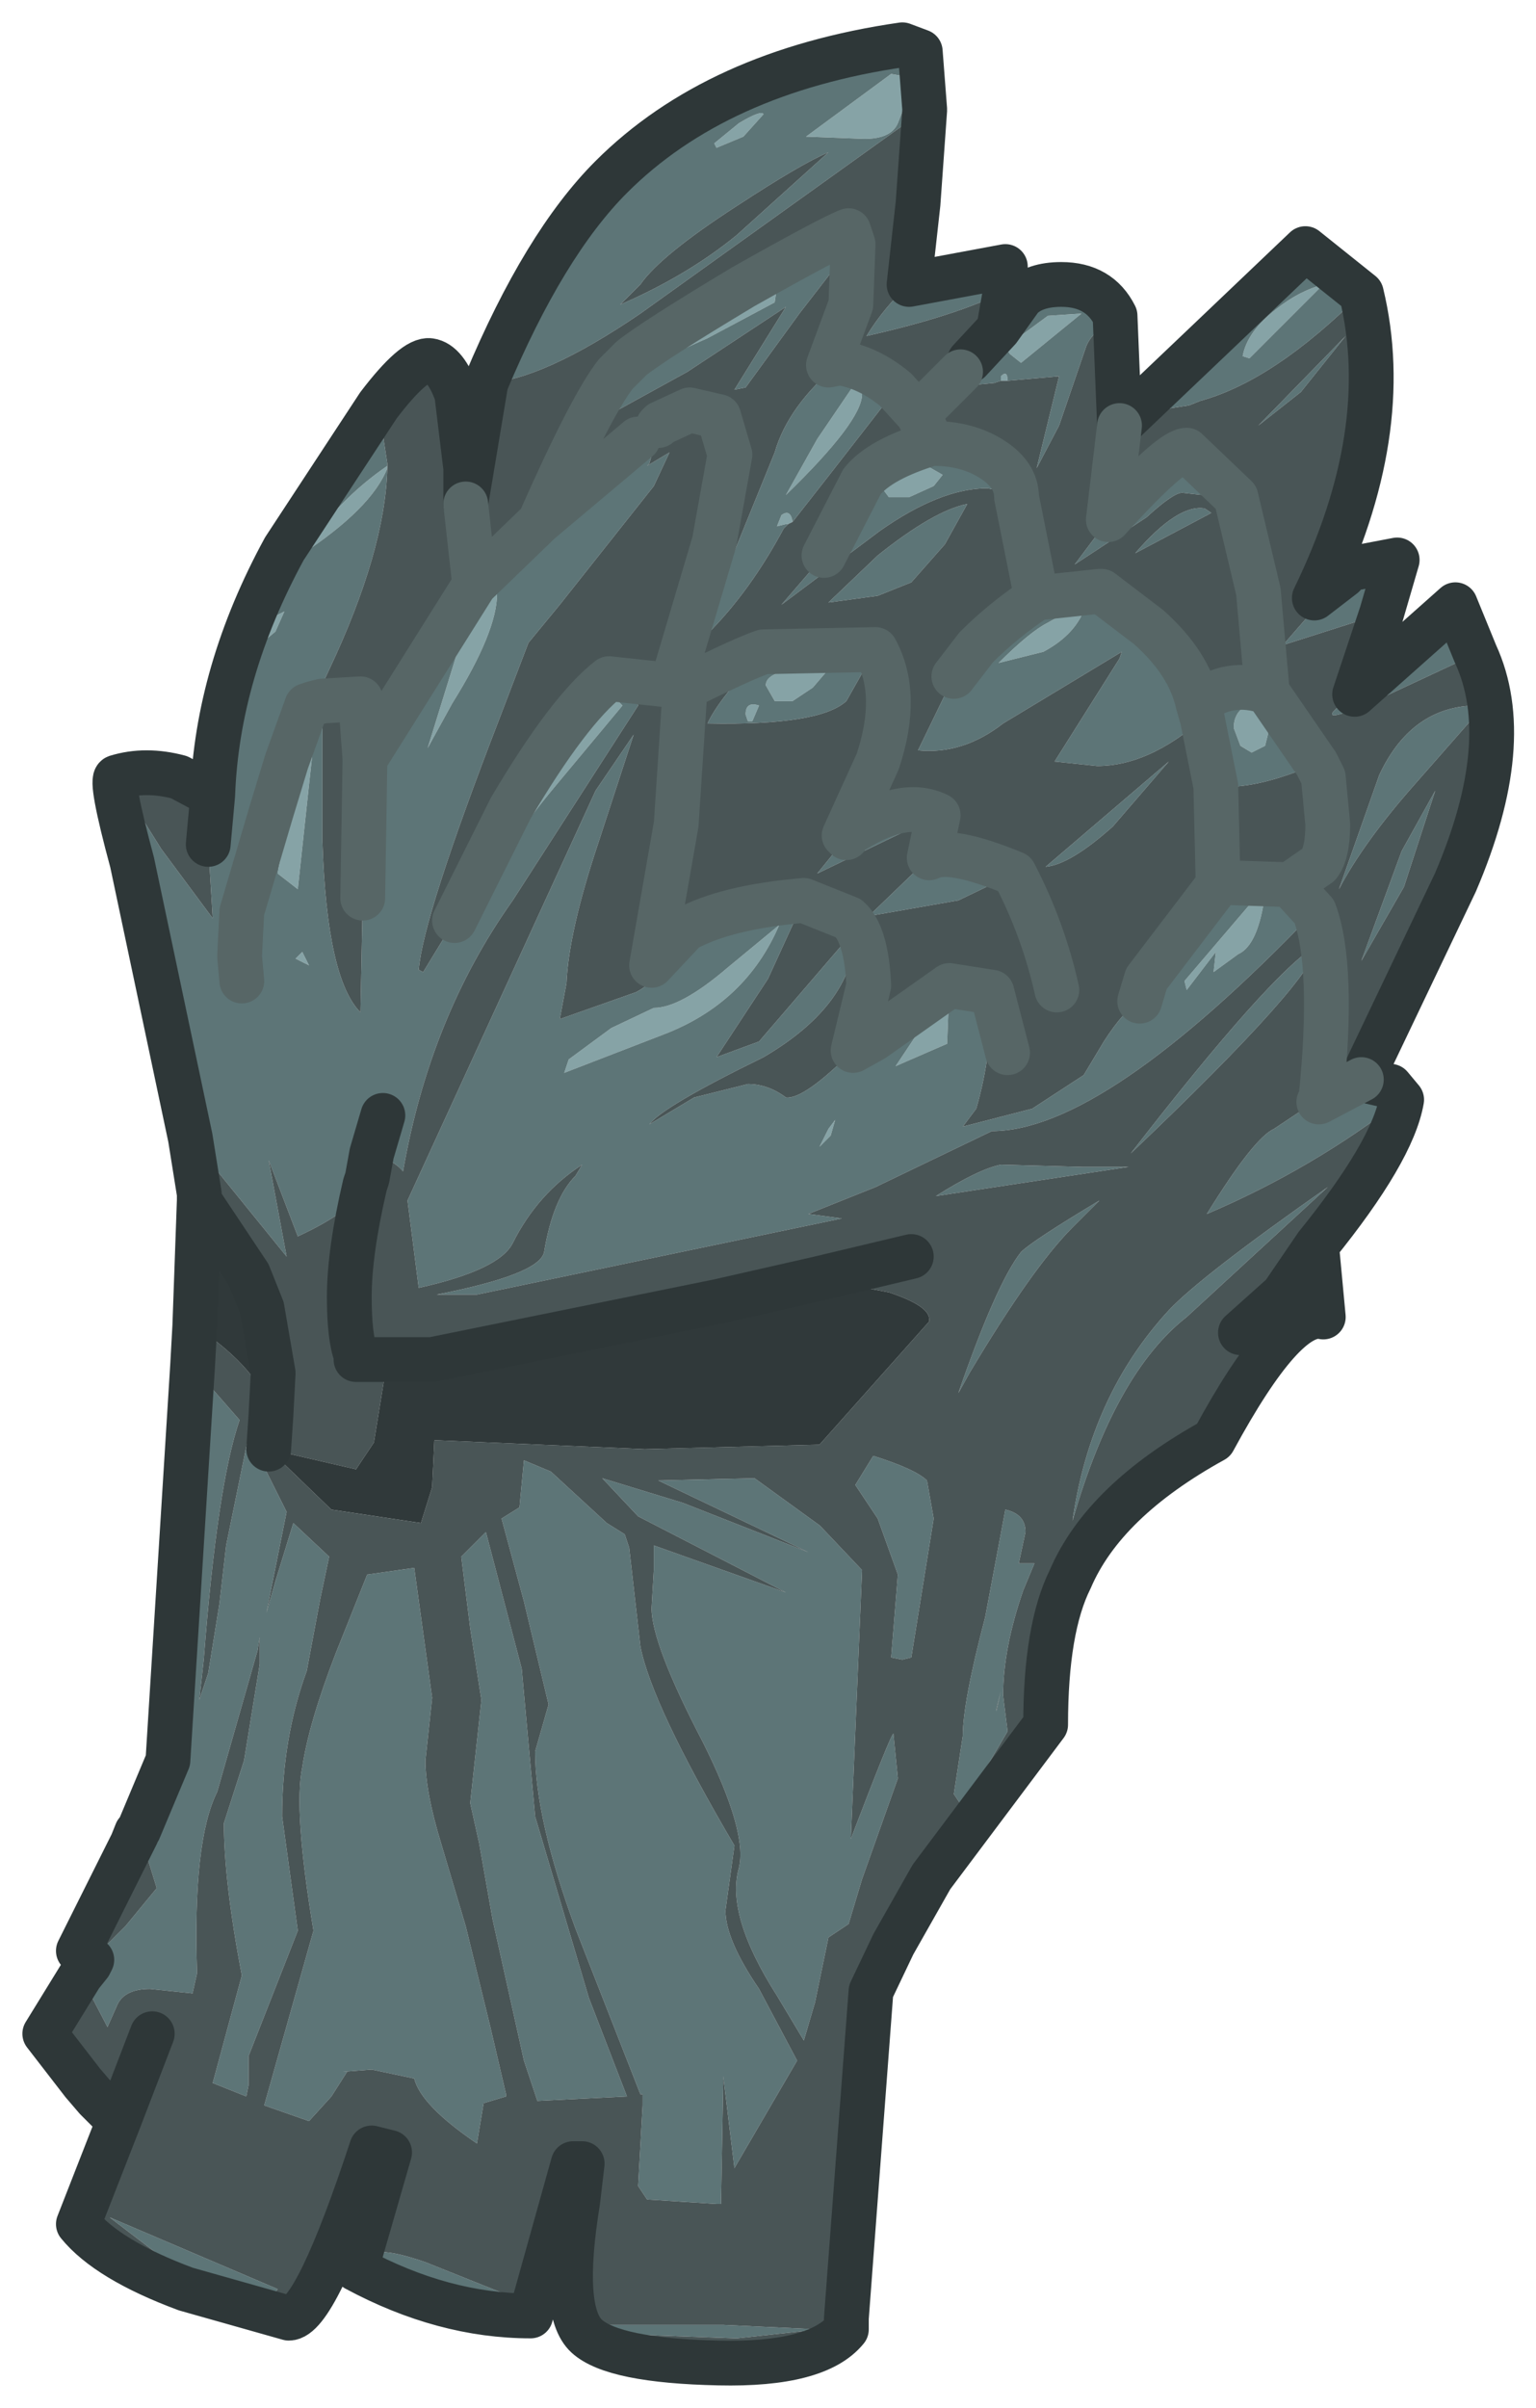<?xml version="1.0" encoding="UTF-8" standalone="no"?>
<svg xmlns:xlink="http://www.w3.org/1999/xlink" height="53.75px" width="34.3px" xmlns="http://www.w3.org/2000/svg">
  <g transform="matrix(1.0, 0.0, 0.0, 1.0, 1, 1)">
    <path d="M27.5 5.9 Q28.0 5.5 28.55 5.35 L26.9 7.0 26.75 6.95 Q26.85 6.4 27.5 5.9 M22.4 6.05 L23.15 6.0 21.8 7.1 21.55 6.9 21.45 6.75 22.4 6.05 M21.35 7.5 L21.35 7.4 Q21.5 7.25 21.5 7.5 L21.35 7.5 M27.25 14.85 L27.35 15.25 27.25 15.65 26.95 15.8 26.7 15.65 26.55 15.25 Q26.55 15.0 26.7 14.85 L26.95 14.7 27.25 14.85 M22.3 13.55 L21.3 13.8 Q22.0 13.1 22.4 12.9 22.65 12.75 23.25 12.5 23.05 13.15 22.3 13.55 M20.2 21.0 L20.15 22.3 19.0 22.8 20.2 21.0 M27.2 18.85 L27.25 18.95 Q27.1 20.1 26.65 20.3 L26.1 20.7 26.15 20.25 25.5 21.1 25.45 20.9 27.2 18.85 M16.35 5.4 L16.3 5.75 14.8 6.55 Q13.55 7.1 13.2 7.35 L13.75 6.9 Q15.1 5.85 16.35 5.4 M16.05 1.55 L15.6 2.05 15.0 2.3 14.95 2.2 15.5 1.75 Q16.0 1.45 16.05 1.55 M19.05 1.75 Q18.9 2.1 18.3 2.1 L17.0 2.05 18.9 0.65 19.45 0.75 19.3 1.1 19.05 1.75 M11.25 10.85 Q12.25 9.85 13.6 9.0 L12.25 10.15 11.25 10.85 M16.6 10.7 L16.55 10.7 16.35 10.75 16.45 10.5 Q16.65 10.35 16.7 10.65 L16.6 10.7 M18.1 7.55 L18.25 7.8 Q18.25 8.4 16.55 10.05 L17.25 8.8 18.1 7.55 M19.7 9.4 L20.05 9.6 19.85 9.85 19.3 10.1 18.85 10.1 18.7 9.9 19.0 9.65 Q19.35 9.4 19.7 9.4 M7.65 9.4 L7.65 9.45 Q7.3 10.35 5.7 11.4 6.55 10.15 7.65 9.4 M8.55 15.7 L9.2 13.6 10.15 12.05 10.1 12.25 Q10.1 13.1 9.1 14.7 L8.55 15.7 M5.2 18.5 L5.5 16.85 6.0 15.6 5.65 18.85 5.2 18.5 M5.35 12.65 L5.15 13.1 4.85 13.35 4.95 12.85 5.35 12.65 M5.6 20.4 L5.75 20.25 5.9 20.55 5.6 20.4 M9.75 19.2 L9.7 19.1 10.55 17.1 Q11.5 15.4 12.75 14.6 L12.9 14.75 11.4 16.55 Q10.1 18.1 9.75 19.2 M16.1 14.3 Q16.1 14.05 16.65 13.95 L17.45 14.0 17.15 14.35 16.7 14.65 16.3 14.65 16.1 14.3 M15.65 14.95 Q15.65 14.65 15.95 14.75 L15.8 15.1 15.7 15.1 15.65 14.95 M11.7 22.65 L12.65 21.95 13.6 21.5 Q14.2 21.5 15.25 20.6 L16.4 19.65 Q15.65 21.4 13.8 22.1 L11.6 22.95 11.7 22.65 M17.65 24.0 L17.55 24.35 17.3 24.6 17.5 24.2 17.65 24.0" fill="#86a3a6" fill-rule="evenodd" stroke="none"/>
    <path d="M27.5 5.9 Q26.85 6.4 26.75 6.95 L26.9 7.0 28.55 5.35 Q28.0 5.5 27.5 5.9 M26.05 6.55 L28.15 4.55 29.4 5.55 Q27.45 7.5 25.8 7.95 L25.55 8.05 24.9 8.15 26.05 6.55 M29.0 11.85 L29.15 11.7 30.2 11.5 29.85 12.7 27.65 13.4 29.0 11.85 M29.25 14.5 L31.5 12.5 31.95 13.6 29.7 14.65 Q28.05 15.35 29.25 14.5 M29.4 23.1 L30.05 23.25 30.3 23.55 Q28.3 25.1 25.95 26.1 27.0 24.4 27.45 24.2 L28.5 23.5 28.45 23.6 29.4 23.1 M1.5 46.2 L1.2 45.9 1.15 45.85 0.2 44.35 1.55 45.9 1.5 46.2 M0.8 43.1 L1.0 42.85 1.05 42.75 1.8 42.0 2.5 41.15 2.1 39.85 2.75 38.3 3.3 29.5 4.35 30.7 Q3.85 32.15 3.55 36.05 L3.45 36.95 3.65 36.35 3.9 34.8 4.05 33.5 4.55 31.05 5.35 32.65 5.4 32.75 4.95 35.0 5.15 34.3 5.55 33.0 6.35 33.75 6.15 34.7 5.85 36.3 Q5.3 37.8 5.3 39.55 L5.65 42.1 4.55 44.9 4.55 45.55 4.5 45.8 3.75 45.5 4.4 43.1 Q4.0 41.0 4.0 39.7 L4.45 38.3 4.8 36.15 4.8 35.55 4.75 35.85 3.85 39.0 Q3.3 40.1 3.4 43.05 L3.3 43.5 2.35 43.4 Q1.75 43.4 1.6 43.8 L1.4 44.25 0.8 43.1 M2.05 39.95 L1.95 40.15 2.05 39.9 2.05 39.95 M3.25 24.4 L1.95 18.25 Q1.45 16.4 1.6 16.35 L2.6 17.95 3.75 19.5 3.65 17.85 3.75 16.75 Q3.85 14.0 5.35 11.25 L7.45 8.05 7.65 9.35 7.65 9.4 Q6.55 10.15 5.7 11.4 7.3 10.35 7.65 9.45 7.6 11.3 6.35 13.95 L6.0 14.7 6.2 14.65 6.2 17.8 Q6.3 20.85 7.05 21.6 L7.1 19.05 7.15 15.95 9.6 12.05 11.05 10.65 13.25 8.8 13.7 8.5 13.75 8.45 13.5 9.35 13.45 9.4 13.95 9.1 13.6 9.85 11.5 12.5 10.8 13.35 10.15 15.05 Q8.45 19.45 8.35 20.65 L8.45 20.7 9.15 19.55 10.4 17.05 Q11.7 14.85 12.6 14.15 L13.1 14.15 13.25 14.75 10.45 19.1 Q8.6 21.7 8.0 25.15 7.8 24.9 7.3 24.75 L7.2 25.3 7.15 25.45 Q6.95 26.0 5.65 26.6 L5.0 24.9 5.4 27.05 3.25 24.4 M9.85 7.55 Q11.15 4.45 12.65 2.95 15.0 0.6 19.15 0.0 L19.55 0.15 19.65 1.45 13.3 6.0 Q11.1 7.5 9.85 7.55 M19.3 5.35 L21.45 4.95 21.45 5.5 Q20.35 6.05 18.35 6.5 18.75 5.85 19.3 5.35 M21.3 6.35 L21.8 5.65 Q22.1 5.35 22.7 5.35 23.55 5.35 23.9 6.05 23.35 6.45 23.25 6.75 L22.65 8.5 22.15 9.45 22.65 7.4 21.5 7.5 Q21.5 7.25 21.35 7.4 L21.35 7.5 21.2 7.55 20.15 7.65 20.4 7.35 20.45 7.3 20.65 7.05 21.3 6.35 M22.4 6.05 L21.45 6.75 21.55 6.9 21.8 7.1 23.15 6.0 22.4 6.05 M19.85 8.9 Q20.6 8.9 21.15 9.25 21.7 9.6 21.7 10.1 L21.55 10.0 21.05 9.9 Q20.0 9.9 18.65 10.85 L16.45 12.5 17.4 11.4 18.25 9.75 Q18.65 9.25 19.8 8.9 L19.85 8.9 M22.15 12.35 L23.55 12.2 23.6 12.2 24.65 13.0 Q25.55 13.8 25.75 14.7 26.45 14.15 27.3 14.45 L28.4 16.05 Q27.0 16.65 26.15 16.55 L25.85 15.05 Q24.65 16.1 23.5 16.1 L22.55 16.0 24.0 13.7 24.05 13.55 21.4 15.15 Q20.5 15.85 19.5 15.75 L20.3 14.1 20.8 13.45 Q21.4 12.85 22.15 12.35 M26.6 10.1 L26.3 10.1 25.4 10.0 Q25.2 10.0 24.6 10.55 L23.0 11.6 23.75 10.6 Q25.15 9.05 25.5 9.05 L26.6 10.1 M29.05 6.5 L28.05 7.75 27.1 8.5 29.05 6.5 M26.05 10.45 L24.35 11.35 Q25.3 10.25 25.9 10.35 L26.05 10.45 M27.25 14.85 L26.95 14.7 26.7 14.85 Q26.55 15.0 26.55 15.25 L26.7 15.65 26.95 15.8 27.25 15.65 27.35 15.25 27.25 14.85 M25.85 15.05 L25.75 14.7 25.85 15.05 M22.3 13.55 Q23.05 13.15 23.25 12.5 22.65 12.75 22.4 12.9 22.0 13.1 21.3 13.8 L22.3 13.55 M25.1 16.0 L23.85 17.45 Q22.9 18.3 22.35 18.35 L25.1 16.0 M21.15 21.15 Q21.15 22.55 20.8 23.75 L20.5 24.15 22.05 23.75 23.2 23.0 23.65 22.25 Q24.1 21.55 24.45 21.35 L24.6 20.85 26.2 18.75 26.3 18.7 27.8 18.75 28.35 19.35 Q23.65 24.25 21.15 24.25 L18.55 25.5 17.05 26.1 17.8 26.2 9.65 27.9 8.75 27.9 Q11.05 27.45 11.15 26.95 11.35 25.75 11.85 25.25 L12.0 25.0 Q11.0 25.65 10.45 26.75 10.15 27.35 8.35 27.75 L8.1 25.8 12.3 16.65 13.15 15.4 12.35 17.85 Q11.7 19.8 11.65 20.95 L11.5 21.75 13.2 21.15 Q13.8 20.85 14.3 19.75 15.2 19.25 16.95 19.1 L16.15 20.85 15.0 22.6 15.95 22.25 18.1 19.75 Q18.1 21.4 16.05 22.6 13.8 23.7 13.5 24.1 L14.5 23.5 15.7 23.2 Q16.15 23.2 16.55 23.5 16.95 23.55 18.05 22.45 L18.5 22.2 20.2 21.0 21.15 21.15 M20.2 21.0 L19.0 22.8 20.15 22.3 20.2 21.0 M30.35 18.8 L29.4 20.45 30.3 18.0 31.05 16.65 30.35 18.8 M27.2 18.85 L25.45 20.9 25.5 21.1 26.15 20.25 26.1 20.7 26.65 20.3 Q27.1 20.1 27.25 18.95 L27.2 18.85 M28.9 18.85 L29.8 16.3 Q30.55 14.7 32.1 14.75 L32.05 14.85 30.6 16.5 Q29.45 17.8 28.9 18.85 M21.65 18.5 L20.4 19.1 18.4 19.45 19.75 18.15 Q20.2 17.9 21.65 18.5 M19.95 17.2 L17.25 18.5 17.9 17.7 17.9 17.65 Q19.15 16.8 19.95 17.2 M18.55 13.5 L17.9 14.65 Q17.3 15.2 14.8 15.15 15.05 14.6 16.05 13.55 L18.55 13.5 M19.05 1.75 L19.3 1.1 19.45 0.75 18.9 0.65 17.0 2.05 18.3 2.1 Q18.9 2.1 19.05 1.75 M16.05 1.55 Q16.0 1.45 15.5 1.75 L14.95 2.2 15.0 2.3 15.6 2.05 16.05 1.55 M16.35 5.4 Q15.1 5.85 13.75 6.9 L13.2 7.35 Q13.55 7.1 14.8 6.55 L16.3 5.75 16.35 5.4 M18.05 4.45 L16.85 6.0 15.65 7.65 15.4 7.7 16.55 5.85 14.35 7.3 12.35 8.4 12.2 8.45 Q12.2 8.25 13.1 7.0 13.6 6.6 15.6 5.4 17.55 4.3 17.95 4.15 L18.05 4.45 M17.5 2.4 Q16.9 2.65 15.45 3.6 13.75 4.7 13.3 5.35 L12.85 5.8 Q14.35 5.15 15.45 4.25 L17.5 2.4 M11.25 10.85 L12.25 10.15 13.6 9.0 Q12.25 9.85 11.25 10.85 M17.75 7.1 Q18.4 7.2 19.0 7.7 L17.6 9.5 16.7 10.65 Q16.65 10.35 16.45 10.5 L16.35 10.75 16.55 10.7 16.6 10.7 16.5 10.8 Q15.75 12.2 14.8 13.15 L14.65 13.15 16.3 9.1 Q16.6 8.05 17.75 7.1 M18.1 7.55 L17.25 8.8 16.55 10.05 Q18.25 8.4 18.25 7.8 L18.1 7.55 M19.7 9.4 Q19.35 9.4 19.0 9.65 L18.7 9.9 18.85 10.1 19.3 10.1 19.85 9.85 20.05 9.6 19.7 9.4 M19.35 12.0 L18.6 12.3 17.5 12.45 18.6 11.4 Q19.85 10.4 20.6 10.25 L20.1 11.15 19.35 12.0 M5.4 16.0 L5.85 14.75 6.0 14.7 5.85 14.75 5.4 16.0 Q4.4 18.35 4.4 19.35 L5.05 17.15 5.4 16.0 M4.4 20.9 L4.35 20.35 4.4 19.35 4.35 20.35 4.4 20.9 M5.35 12.65 L4.95 12.85 4.85 13.35 5.15 13.1 5.35 12.65 M5.2 18.5 L5.65 18.85 6.0 15.6 5.5 16.85 5.2 18.5 M8.55 15.7 L9.1 14.7 Q10.1 13.1 10.1 12.25 L10.15 12.05 9.2 13.6 8.55 15.7 M9.75 19.2 Q10.1 18.1 11.4 16.55 L12.9 14.75 12.75 14.6 Q11.5 15.4 10.55 17.1 L9.7 19.1 9.75 19.2 M5.6 20.4 L5.9 20.55 5.75 20.25 5.6 20.4 M15.65 14.95 L15.7 15.1 15.8 15.1 15.95 14.75 Q15.65 14.65 15.65 14.95 M16.1 14.3 L16.3 14.65 16.7 14.65 17.15 14.35 17.45 14.0 16.65 13.95 Q16.1 14.05 16.1 14.3 M11.7 22.65 L11.6 22.95 13.8 22.1 Q15.65 21.4 16.4 19.65 L15.25 20.6 Q14.2 21.5 13.6 21.5 L12.65 21.95 11.7 22.65 M17.65 24.0 L17.5 24.2 17.3 24.6 17.55 24.35 17.65 24.0 M13.55 34.9 L13.6 34.05 13.6 33.5 16.55 34.55 13.25 32.85 12.45 32.0 14.25 32.55 17.05 33.65 13.7 32.05 15.85 32.0 17.3 33.05 17.35 33.1 18.25 34.05 18.0 40.05 Q18.9 37.7 18.95 37.7 L19.05 38.7 18.25 40.95 17.95 41.95 17.5 42.25 17.2 43.7 16.95 44.55 16.35 43.55 Q15.2 41.75 15.5 40.7 15.7 39.9 14.7 37.9 13.55 35.7 13.55 34.9 M12.95 33.25 L13.05 33.55 13.3 35.75 Q13.55 37.05 15.4 40.2 L15.2 41.65 Q15.2 42.3 15.95 43.4 L16.8 45.0 15.4 47.4 15.15 45.35 15.15 45.5 15.1 48.2 15.0 48.2 13.45 48.1 13.25 47.8 13.35 46.0 13.35 45.95 13.35 45.75 13.3 45.75 11.85 42.05 Q10.95 39.6 10.95 38.1 L11.25 37.05 10.7 34.75 10.2 32.9 10.6 32.65 10.7 31.6 11.3 31.85 12.55 33.0 12.95 33.25 M19.7 32.05 L19.85 32.9 19.35 36.0 19.15 36.05 18.9 36.0 19.05 34.15 18.6 32.9 18.1 32.15 18.5 31.5 Q19.45 31.8 19.7 32.05 M9.85 33.2 L10.65 36.25 10.8 37.9 10.95 39.55 12.15 43.6 13.0 45.8 11.0 45.9 10.7 45.0 10.0 41.85 9.7 40.15 9.5 39.25 9.75 36.95 9.5 35.35 9.3 33.75 9.85 33.2 M6.5 35.9 L7.2 34.15 8.25 34.0 8.65 36.9 8.5 38.3 Q8.5 39.0 8.85 40.15 L9.4 42.0 9.95 44.25 10.3 45.75 10.3 45.8 9.8 45.95 9.65 46.85 Q8.4 46.0 8.25 45.4 L7.3 45.2 6.65 45.25 6.75 45.25 6.4 45.8 5.9 46.35 4.9 46.0 5.45 44.05 6.0 42.1 Q5.55 39.4 5.75 38.45 5.9 37.45 6.5 35.9 M28.65 25.5 L25.5 28.4 Q23.9 29.65 22.95 32.95 23.35 30.15 25.1 28.25 25.8 27.5 28.65 25.5 M24.2 25.05 L19.9 25.7 Q20.85 25.1 21.35 25.0 L23.2 25.05 24.2 25.05 M23.55 25.8 L22.95 26.4 Q22.05 27.3 20.65 29.65 L20.4 30.1 Q21.25 27.65 21.8 26.95 22.05 26.7 23.55 25.8 M21.75 33.9 L22.1 33.9 21.85 34.5 Q21.4 35.8 21.4 36.85 L21.5 37.65 20.5 39.35 20.3 39.05 20.5 37.75 Q20.5 37.0 21.0 35.1 L21.45 32.7 Q21.9 32.8 21.9 33.2 L21.75 33.9 M21.25 37.2 L21.35 36.75 21.25 37.15 21.25 37.2 M24.25 24.75 Q27.35 20.75 28.4 20.1 28.4 20.8 24.25 24.75 M7.55 23.9 L7.3 24.75 7.55 23.9 M17.3 51.0 L15.45 51.2 12.7 51.1 12.45 50.9 15.15 50.9 17.3 51.0 M10.45 50.55 L10.05 50.55 7.25 49.5 Q7.2 49.05 8.5 49.5 L10.5 50.3 10.55 50.5 10.45 50.55 M5.2 50.1 Q5.05 50.35 4.7 50.4 L3.15 49.8 1.45 48.5 5.2 50.1" fill="#5d7577" fill-rule="evenodd" stroke="none"/>
    <path d="M26.05 6.55 L24.9 8.15 25.55 8.05 25.8 7.95 Q27.45 7.5 29.4 5.55 30.15 8.65 28.35 12.35 L29.0 11.85 27.65 13.4 29.85 12.7 29.25 14.5 Q28.05 15.35 29.7 14.65 L31.95 13.6 Q32.85 15.55 31.5 18.7 L29.4 23.1 28.45 23.6 28.5 23.5 27.45 24.2 Q27.0 24.4 25.95 26.1 28.3 25.1 30.3 23.55 30.1 24.7 28.4 26.8 L28.55 28.4 Q27.7 28.2 26.1 31.15 23.65 32.5 22.9 34.25 22.35 35.35 22.35 37.5 L19.8 40.9 18.95 42.4 18.45 43.45 17.9 50.75 17.9 51.0 Q17.25 51.8 15.05 51.75 12.7 51.7 12.1 51.15 11.5 50.6 11.9 48.15 L12.0 47.3 11.8 47.3 10.85 50.7 Q8.9 50.7 6.95 49.65 L7.7 47.05 7.3 46.95 Q6.05 50.75 5.45 50.75 L3.15 50.1 Q1.4 49.45 0.75 48.65 L1.65 46.35 1.5 46.2 1.55 45.9 0.2 44.35 1.15 45.85 0.85 45.5 0.0 44.4 0.8 43.1 1.4 44.25 1.6 43.8 Q1.75 43.4 2.35 43.4 L3.3 43.5 3.4 43.05 Q3.3 40.1 3.85 39.0 L4.75 35.85 4.8 35.55 4.8 36.15 4.45 38.3 4.0 39.7 Q4.0 41.0 4.4 43.1 L3.75 45.5 4.5 45.8 4.55 45.55 4.55 44.9 5.65 42.1 5.3 39.55 Q5.3 37.8 5.85 36.3 L6.15 34.7 6.35 33.75 5.55 33.0 5.15 34.3 4.95 35.0 5.4 32.75 5.35 32.65 4.55 31.05 4.05 33.5 3.9 34.8 3.65 36.35 3.45 36.95 3.55 36.05 Q3.85 32.15 4.35 30.7 L3.3 29.5 3.35 28.6 Q4.85 29.6 5.05 30.6 L5.1 29.65 4.85 28.2 4.55 27.45 3.45 25.8 3.45 25.65 3.25 24.4 5.4 27.05 5.0 24.9 5.65 26.6 Q6.95 26.0 7.15 25.45 L7.2 25.3 7.3 24.75 Q7.8 24.9 8.0 25.15 8.6 21.7 10.45 19.1 L13.25 14.75 13.1 14.15 12.6 14.15 Q11.7 14.85 10.4 17.05 L9.15 19.55 8.45 20.7 8.35 20.65 Q8.45 19.45 10.15 15.05 L10.8 13.35 11.5 12.5 13.6 9.85 13.95 9.1 13.45 9.4 13.5 9.35 13.75 8.45 13.7 8.5 13.25 8.8 11.05 10.65 Q12.2 8.05 12.75 7.35 L13.1 7.0 12.75 7.35 Q12.2 8.05 11.05 10.65 L9.6 12.05 7.15 15.95 7.05 14.6 6.2 14.65 7.05 14.6 7.15 15.95 7.1 19.05 7.05 21.6 Q6.3 20.85 6.2 17.8 L6.2 14.65 6.0 14.7 6.35 13.95 Q7.6 11.3 7.65 9.45 L7.65 9.4 7.65 9.35 7.45 8.05 Q8.25 7.0 8.6 7.05 8.95 7.1 9.2 7.8 L9.4 9.45 9.4 10.25 9.85 7.55 Q11.1 7.5 13.3 6.0 L19.65 1.45 19.5 3.55 19.3 5.35 Q18.75 5.85 18.35 6.5 20.35 6.05 21.45 5.5 L21.3 6.35 20.65 7.05 20.45 7.3 20.4 7.35 20.15 7.65 21.2 7.55 21.35 7.5 21.5 7.5 22.65 7.4 22.15 9.45 22.65 8.5 23.25 6.75 Q23.35 6.45 23.9 6.05 L24.0 8.5 26.05 6.55 M1.0 42.85 L0.75 42.55 2.05 39.95 2.05 39.9 2.1 39.85 2.5 41.15 1.8 42.0 1.05 42.75 1.0 42.85 M1.6 16.35 Q2.25 16.15 3.0 16.35 L3.75 16.75 3.65 17.85 3.75 19.5 2.6 17.95 1.6 16.35 M19.8 8.85 L19.5 8.25 20.4 7.35 19.5 8.25 19.8 8.85 19.8 8.9 Q18.65 9.25 18.25 9.75 L17.4 11.4 16.45 12.5 18.65 10.85 Q20.0 9.9 21.05 9.9 L21.55 10.0 21.7 10.1 Q21.7 9.6 21.15 9.25 20.6 8.9 19.85 8.9 L19.8 8.85 M22.15 12.35 L21.7 10.1 22.15 12.35 Q21.4 12.85 20.8 13.45 L20.3 14.1 19.5 15.75 Q20.5 15.85 21.4 15.15 L24.05 13.55 24.0 13.7 22.55 16.0 23.5 16.1 Q24.65 16.1 25.85 15.05 L26.15 16.55 Q27.0 16.65 28.4 16.05 L27.3 14.45 Q26.45 14.15 25.75 14.7 25.55 13.8 24.65 13.0 L23.6 12.2 23.55 12.2 22.15 12.35 M26.6 10.1 L27.1 12.2 27.3 14.45 27.1 12.2 26.6 10.1 25.5 9.05 Q25.15 9.05 23.75 10.6 L23.0 11.6 24.6 10.55 Q25.2 10.0 25.4 10.0 L26.3 10.1 26.6 10.1 M24.0 8.5 L23.75 10.6 24.0 8.5 M29.05 6.5 L27.1 8.5 28.05 7.75 29.05 6.5 M26.05 10.45 L25.9 10.35 Q25.3 10.25 24.35 11.35 L26.05 10.45 M28.4 16.05 L28.55 16.35 28.65 17.4 Q28.65 18.05 28.45 18.3 L27.8 18.75 28.45 18.3 Q28.65 18.05 28.65 17.4 L28.55 16.35 28.4 16.05 M25.1 16.0 L22.35 18.35 Q22.9 18.3 23.85 17.45 L25.1 16.0 M21.5 22.5 L21.15 21.15 21.5 22.5 M24.45 21.35 Q24.1 21.55 23.65 22.25 L23.2 23.0 22.05 23.75 20.5 24.15 20.8 23.75 Q21.15 22.55 21.15 21.15 L20.2 21.0 18.5 22.2 18.05 22.45 Q16.95 23.55 16.55 23.5 16.15 23.2 15.7 23.2 L14.5 23.5 13.5 24.1 Q13.8 23.7 16.05 22.6 18.1 21.4 18.1 19.75 L15.95 22.25 15.0 22.6 16.15 20.85 16.95 19.1 Q15.2 19.25 14.3 19.75 13.8 20.85 13.2 21.15 L11.5 21.75 11.65 20.95 Q11.7 19.8 12.35 17.85 L13.15 15.4 12.3 16.65 8.1 25.8 8.35 27.75 Q10.15 27.35 10.45 26.75 11.0 25.65 12.0 25.0 L11.85 25.25 Q11.35 25.75 11.15 26.95 11.05 27.45 8.75 27.9 L9.65 27.9 17.8 26.2 17.05 26.1 18.55 25.5 21.15 24.25 Q23.65 24.25 28.35 19.35 L27.8 18.75 26.3 18.7 26.2 18.7 26.2 18.75 24.6 20.85 24.45 21.35 M30.35 18.8 L31.05 16.65 30.3 18.0 29.4 20.45 30.35 18.8 M26.15 16.55 L26.2 18.7 26.15 16.55 M28.35 19.35 Q28.8 20.55 28.5 23.5 28.8 20.55 28.35 19.35 M28.9 18.85 Q29.45 17.8 30.6 16.5 L32.05 14.85 32.1 14.75 Q30.55 14.7 29.8 16.3 L28.9 18.85 M22.6 21.1 Q22.3 19.75 21.65 18.5 22.3 19.75 22.6 21.1 M19.75 18.15 L18.4 19.45 20.4 19.1 21.65 18.5 Q20.2 17.9 19.75 18.15 L19.95 17.2 19.75 18.15 M17.9 17.7 L17.25 18.5 19.95 17.2 Q19.15 16.8 17.9 17.65 L17.9 17.7 M18.55 13.5 Q19.1 14.5 18.6 16.0 L17.85 17.65 17.9 17.65 17.85 17.65 18.6 16.0 Q19.1 14.5 18.55 13.5 L16.05 13.55 Q15.05 14.6 14.8 15.15 17.3 15.2 17.9 14.65 L18.55 13.5 M14.3 19.75 L13.55 20.55 14.1 17.4 14.3 14.35 Q15.6 13.7 16.05 13.55 15.6 13.7 14.3 14.35 L14.1 17.4 13.55 20.55 14.3 19.75 M18.05 4.45 L18.0 5.8 17.5 7.15 17.75 7.1 17.5 7.15 18.0 5.8 18.05 4.45 17.95 4.15 Q17.55 4.3 15.6 5.4 13.6 6.6 13.1 7.0 12.2 8.25 12.2 8.45 L12.35 8.4 14.35 7.3 16.55 5.85 15.4 7.7 15.65 7.65 16.85 6.0 18.05 4.45 M14.3 14.35 L14.0 14.3 14.95 11.1 15.3 9.15 15.05 8.3 14.4 8.15 13.75 8.45 14.4 8.15 15.05 8.3 15.3 9.15 14.95 11.1 14.0 14.3 14.3 14.35 M17.5 2.4 L15.45 4.25 Q14.35 5.15 12.85 5.8 L13.3 5.35 Q13.75 4.7 15.45 3.6 16.9 2.65 17.5 2.4 M14.0 14.3 L12.6 14.15 14.0 14.3 M19.0 7.7 Q18.4 7.2 17.75 7.1 16.6 8.05 16.3 9.1 L14.65 13.15 14.8 13.15 Q15.75 12.2 16.5 10.8 L16.6 10.7 16.7 10.65 17.6 9.5 19.0 7.7 19.5 8.25 19.0 7.7 M19.35 12.0 L20.1 11.15 20.6 10.25 Q19.85 10.4 18.6 11.4 L17.5 12.45 18.6 12.3 19.35 12.0 M9.4 10.25 L9.6 12.05 9.4 10.25 M5.4 16.0 L5.05 17.15 4.4 19.35 Q4.4 18.35 5.4 16.0 M7.65 29.35 L6.95 29.35 6.95 29.25 Q6.8 28.85 6.8 27.95 6.8 26.95 7.15 25.45 6.8 26.95 6.8 27.95 6.8 28.85 6.95 29.25 L6.95 29.35 7.65 29.35 7.35 31.2 6.95 31.8 5.0 31.35 6.4 32.7 8.4 33.0 8.65 32.2 8.7 31.15 13.4 31.35 17.3 31.25 19.75 28.5 19.75 28.45 Q19.75 28.15 18.85 27.85 L17.25 27.55 15.05 28.05 8.65 29.35 7.65 29.35 M19.35 27.05 L17.25 27.55 19.35 27.05 M18.05 22.45 L18.4 21.0 Q18.35 19.85 17.95 19.5 L16.95 19.1 17.95 19.5 Q18.35 19.85 18.4 21.0 L18.05 22.45 M12.95 33.25 L12.55 33.0 11.3 31.85 10.7 31.6 10.6 32.65 10.2 32.9 10.7 34.75 11.25 37.05 10.95 38.1 Q10.95 39.6 11.85 42.05 L13.3 45.75 13.35 45.75 13.35 45.95 13.35 46.0 13.25 47.8 13.45 48.1 15.0 48.2 15.1 48.2 15.15 45.5 15.15 45.35 15.4 47.4 16.8 45.0 15.95 43.4 Q15.2 42.3 15.2 41.65 L15.4 40.2 Q13.55 37.05 13.3 35.75 L13.05 33.55 12.95 33.25 M13.55 34.9 Q13.55 35.7 14.7 37.9 15.7 39.9 15.5 40.7 15.2 41.75 16.35 43.55 L16.95 44.55 17.2 43.7 17.5 42.25 17.95 41.95 18.25 40.95 19.05 38.7 18.95 37.7 Q18.9 37.7 18.0 40.05 L18.25 34.05 17.35 33.1 17.3 33.05 15.85 32.0 13.7 32.05 17.05 33.65 14.25 32.55 12.45 32.0 13.25 32.85 16.55 34.55 13.6 33.5 13.6 34.05 13.55 34.9 M19.7 32.05 Q19.45 31.8 18.5 31.5 L18.1 32.15 18.6 32.9 19.05 34.15 18.9 36.0 19.15 36.05 19.35 36.0 19.85 32.9 19.7 32.05 M5.0 31.35 L5.05 30.6 5.0 31.35 M9.85 33.2 L9.3 33.75 9.5 35.35 9.75 36.95 9.5 39.25 9.7 40.15 10.0 41.85 10.7 45.0 11.0 45.9 13.0 45.8 12.15 43.6 10.95 39.55 10.8 37.9 10.65 36.25 9.85 33.2 M6.5 35.9 Q5.9 37.45 5.75 38.45 5.55 39.4 6.0 42.1 L5.45 44.05 4.9 46.0 5.9 46.35 6.4 45.8 6.75 45.25 6.65 45.25 7.3 45.2 8.25 45.4 Q8.4 46.0 9.65 46.85 L9.8 45.95 10.3 45.8 10.3 45.75 9.95 44.25 9.4 42.0 8.85 40.15 Q8.5 39.0 8.5 38.3 L8.65 36.9 8.25 34.0 7.2 34.15 6.5 35.9 M26.7 28.75 L27.65 27.9 28.4 26.8 27.65 27.9 26.7 28.75 M2.4 44.4 L1.65 46.35 2.4 44.4 M28.65 25.5 Q25.8 27.5 25.1 28.25 23.35 30.15 22.95 32.95 23.9 29.65 25.5 28.4 L28.65 25.5 M24.2 25.05 L23.2 25.05 21.35 25.0 Q20.85 25.1 19.9 25.7 L24.2 25.05 M23.55 25.8 Q22.05 26.7 21.8 26.95 21.25 27.65 20.4 30.1 L20.65 29.65 Q22.05 27.3 22.95 26.4 L23.55 25.8 M21.25 37.2 L21.25 37.15 21.35 36.75 21.25 37.2 M21.75 33.9 L21.9 33.2 Q21.9 32.8 21.45 32.7 L21.0 35.1 Q20.5 37.0 20.5 37.75 L20.3 39.05 20.5 39.35 21.5 37.65 21.4 36.85 Q21.4 35.8 21.85 34.5 L22.1 33.9 21.75 33.9 M24.25 24.75 Q28.4 20.8 28.4 20.1 27.35 20.75 24.25 24.75 M17.3 51.0 L15.15 50.9 12.45 50.9 12.7 51.1 15.45 51.2 17.3 51.0 M10.45 50.55 L10.55 50.5 10.5 50.3 8.5 49.5 Q7.2 49.05 7.25 49.5 L10.05 50.55 10.45 50.55 M5.2 50.1 L1.45 48.5 3.15 49.8 4.7 50.4 Q5.05 50.35 5.2 50.1" fill="#495556" fill-rule="evenodd" stroke="none"/>
    <path d="M3.35 28.6 L3.45 25.8 4.55 27.45 4.85 28.2 5.1 29.65 5.05 30.6 Q4.85 29.6 3.35 28.6 M7.65 29.35 L8.65 29.35 15.05 28.05 17.25 27.55 18.85 27.85 Q19.75 28.15 19.75 28.45 L19.75 28.5 17.3 31.25 13.4 31.35 8.7 31.15 8.65 32.2 8.4 33.0 6.4 32.7 5.0 31.35 6.95 31.8 7.35 31.2 7.65 29.35" fill="#30393a" fill-rule="evenodd" stroke="none"/>
    <path d="M29.4 5.55 L28.15 4.55 26.05 6.55 24.0 8.5 23.9 6.05 Q23.55 5.35 22.7 5.35 22.1 5.35 21.8 5.65 L21.3 6.35 21.45 5.5 21.45 4.95 19.3 5.35 19.5 3.55 19.65 1.45 19.55 0.15 19.15 0.0 Q15.0 0.6 12.65 2.95 11.15 4.45 9.85 7.55 L9.4 10.25 9.4 9.45 9.2 7.8 Q8.95 7.1 8.6 7.05 8.25 7.0 7.45 8.05 L5.35 11.25 Q3.85 14.0 3.75 16.75 L3.65 17.85 M29.4 5.55 Q30.15 8.65 28.35 12.35 L29.0 11.85 M29.15 11.7 L30.2 11.5 29.85 12.7 29.25 14.5 31.5 12.5 31.95 13.6 Q32.85 15.55 31.5 18.7 L29.4 23.1 30.05 23.25 30.3 23.55 Q30.1 24.7 28.4 26.8 L28.55 28.4 Q27.7 28.2 26.1 31.15 23.65 32.5 22.9 34.25 22.35 35.35 22.35 37.5 L19.8 40.9 18.95 42.4 18.45 43.45 17.9 50.75 17.9 51.0 Q17.25 51.8 15.05 51.75 12.7 51.7 12.1 51.15 11.5 50.6 11.9 48.15 L12.0 47.3 11.8 47.3 10.85 50.7 Q8.9 50.7 6.95 49.65 L7.7 47.05 7.3 46.95 Q6.05 50.75 5.45 50.75 L3.15 50.1 Q1.4 49.45 0.75 48.65 L1.65 46.35 1.5 46.2 1.2 45.9 1.15 45.85 0.85 45.5 0.0 44.4 0.8 43.1 1.0 42.85 0.75 42.55 2.05 39.95 M1.95 40.15 L2.05 39.9 2.1 39.85 2.75 38.3 3.3 29.5 3.35 28.6 3.45 25.8 3.45 25.65 3.25 24.4 1.95 18.25 Q1.45 16.4 1.6 16.35 2.25 16.15 3.0 16.35 L3.75 16.75 M20.65 7.05 L21.3 6.35 M7.3 24.75 L7.2 25.3 7.15 25.45 Q6.8 26.95 6.8 27.95 6.8 28.85 6.95 29.25 L6.95 29.35 7.65 29.35 8.65 29.35 15.05 28.05 17.25 27.55 19.35 27.05 M3.45 25.8 L4.55 27.45 4.85 28.2 5.1 29.65 5.05 30.6 5.0 31.35 M1.0 42.85 L1.05 42.75 M1.65 46.35 L2.4 44.4 M28.4 26.8 L27.65 27.9 26.7 28.75 M7.3 24.75 L7.55 23.9" fill="none" stroke="#2e3738" stroke-linecap="round" stroke-linejoin="round" stroke-width="1"/>
    <path d="M20.4 7.35 L19.5 8.25 19.8 8.85 19.85 8.9 Q20.6 8.9 21.15 9.25 21.7 9.6 21.7 10.1 L22.15 12.35 23.55 12.2 M23.6 12.2 L24.65 13.0 Q25.55 13.8 25.75 14.7 26.45 14.15 27.3 14.45 L27.1 12.2 26.6 10.1 25.5 9.05 Q25.15 9.05 23.75 10.6 L24.0 8.5 M20.4 7.35 L20.45 7.3 M17.4 11.4 L18.25 9.75 Q18.65 9.25 19.8 8.9 L19.8 8.85 M25.75 14.7 L25.85 15.05 26.15 16.55 26.2 18.7 26.2 18.75 24.6 20.85 24.45 21.35 M28.4 16.05 L27.3 14.45 M27.8 18.75 L28.45 18.3 Q28.65 18.05 28.65 17.4 L28.55 16.35 28.4 16.05 M22.15 12.35 Q21.4 12.85 20.8 13.45 L20.3 14.1 M21.15 21.15 L21.5 22.5 M21.15 21.15 L20.2 21.0 18.5 22.2 18.05 22.45 18.4 21.0 Q18.35 19.85 17.95 19.5 L16.95 19.1 Q15.2 19.25 14.3 19.75 L13.55 20.55 14.1 17.4 14.3 14.35 Q15.6 13.7 16.05 13.55 L18.55 13.5 Q19.1 14.5 18.6 16.0 L17.85 17.65 17.9 17.65 Q19.15 16.8 19.95 17.2 L19.75 18.15 Q20.2 17.9 21.65 18.5 22.3 19.75 22.6 21.1 M28.35 19.35 L27.8 18.75 26.3 18.7 26.2 18.75 M29.4 23.1 L28.45 23.6 28.5 23.5 Q28.8 20.55 28.35 19.35 M17.9 17.7 L17.9 17.65 M17.75 7.1 L17.5 7.15 18.0 5.8 18.05 4.45 17.95 4.15 Q17.55 4.3 15.6 5.4 13.6 6.6 13.1 7.0 L12.75 7.35 Q12.2 8.05 11.05 10.65 L13.25 8.8 M13.7 8.5 L13.75 8.45 14.4 8.15 15.05 8.3 15.3 9.15 14.95 11.1 14.0 14.3 14.3 14.35 M9.15 19.55 L10.4 17.05 Q11.7 14.85 12.6 14.15 L14.0 14.3 M19.0 7.7 Q18.4 7.2 17.75 7.1 M19.0 7.7 L19.5 8.25 M19.8 8.9 L19.85 8.9 M6.0 14.7 L6.2 14.65 7.05 14.6 7.15 15.95 9.6 12.05 9.4 10.25 M6.0 14.7 L5.85 14.75 5.4 16.0 5.05 17.15 4.4 19.35 4.35 20.35 4.4 20.9 M7.15 15.95 L7.1 19.05 M11.05 10.65 L9.6 12.05" fill="none" stroke="#576666" stroke-linecap="round" stroke-linejoin="round" stroke-width="1"/>
  </g>
</svg>